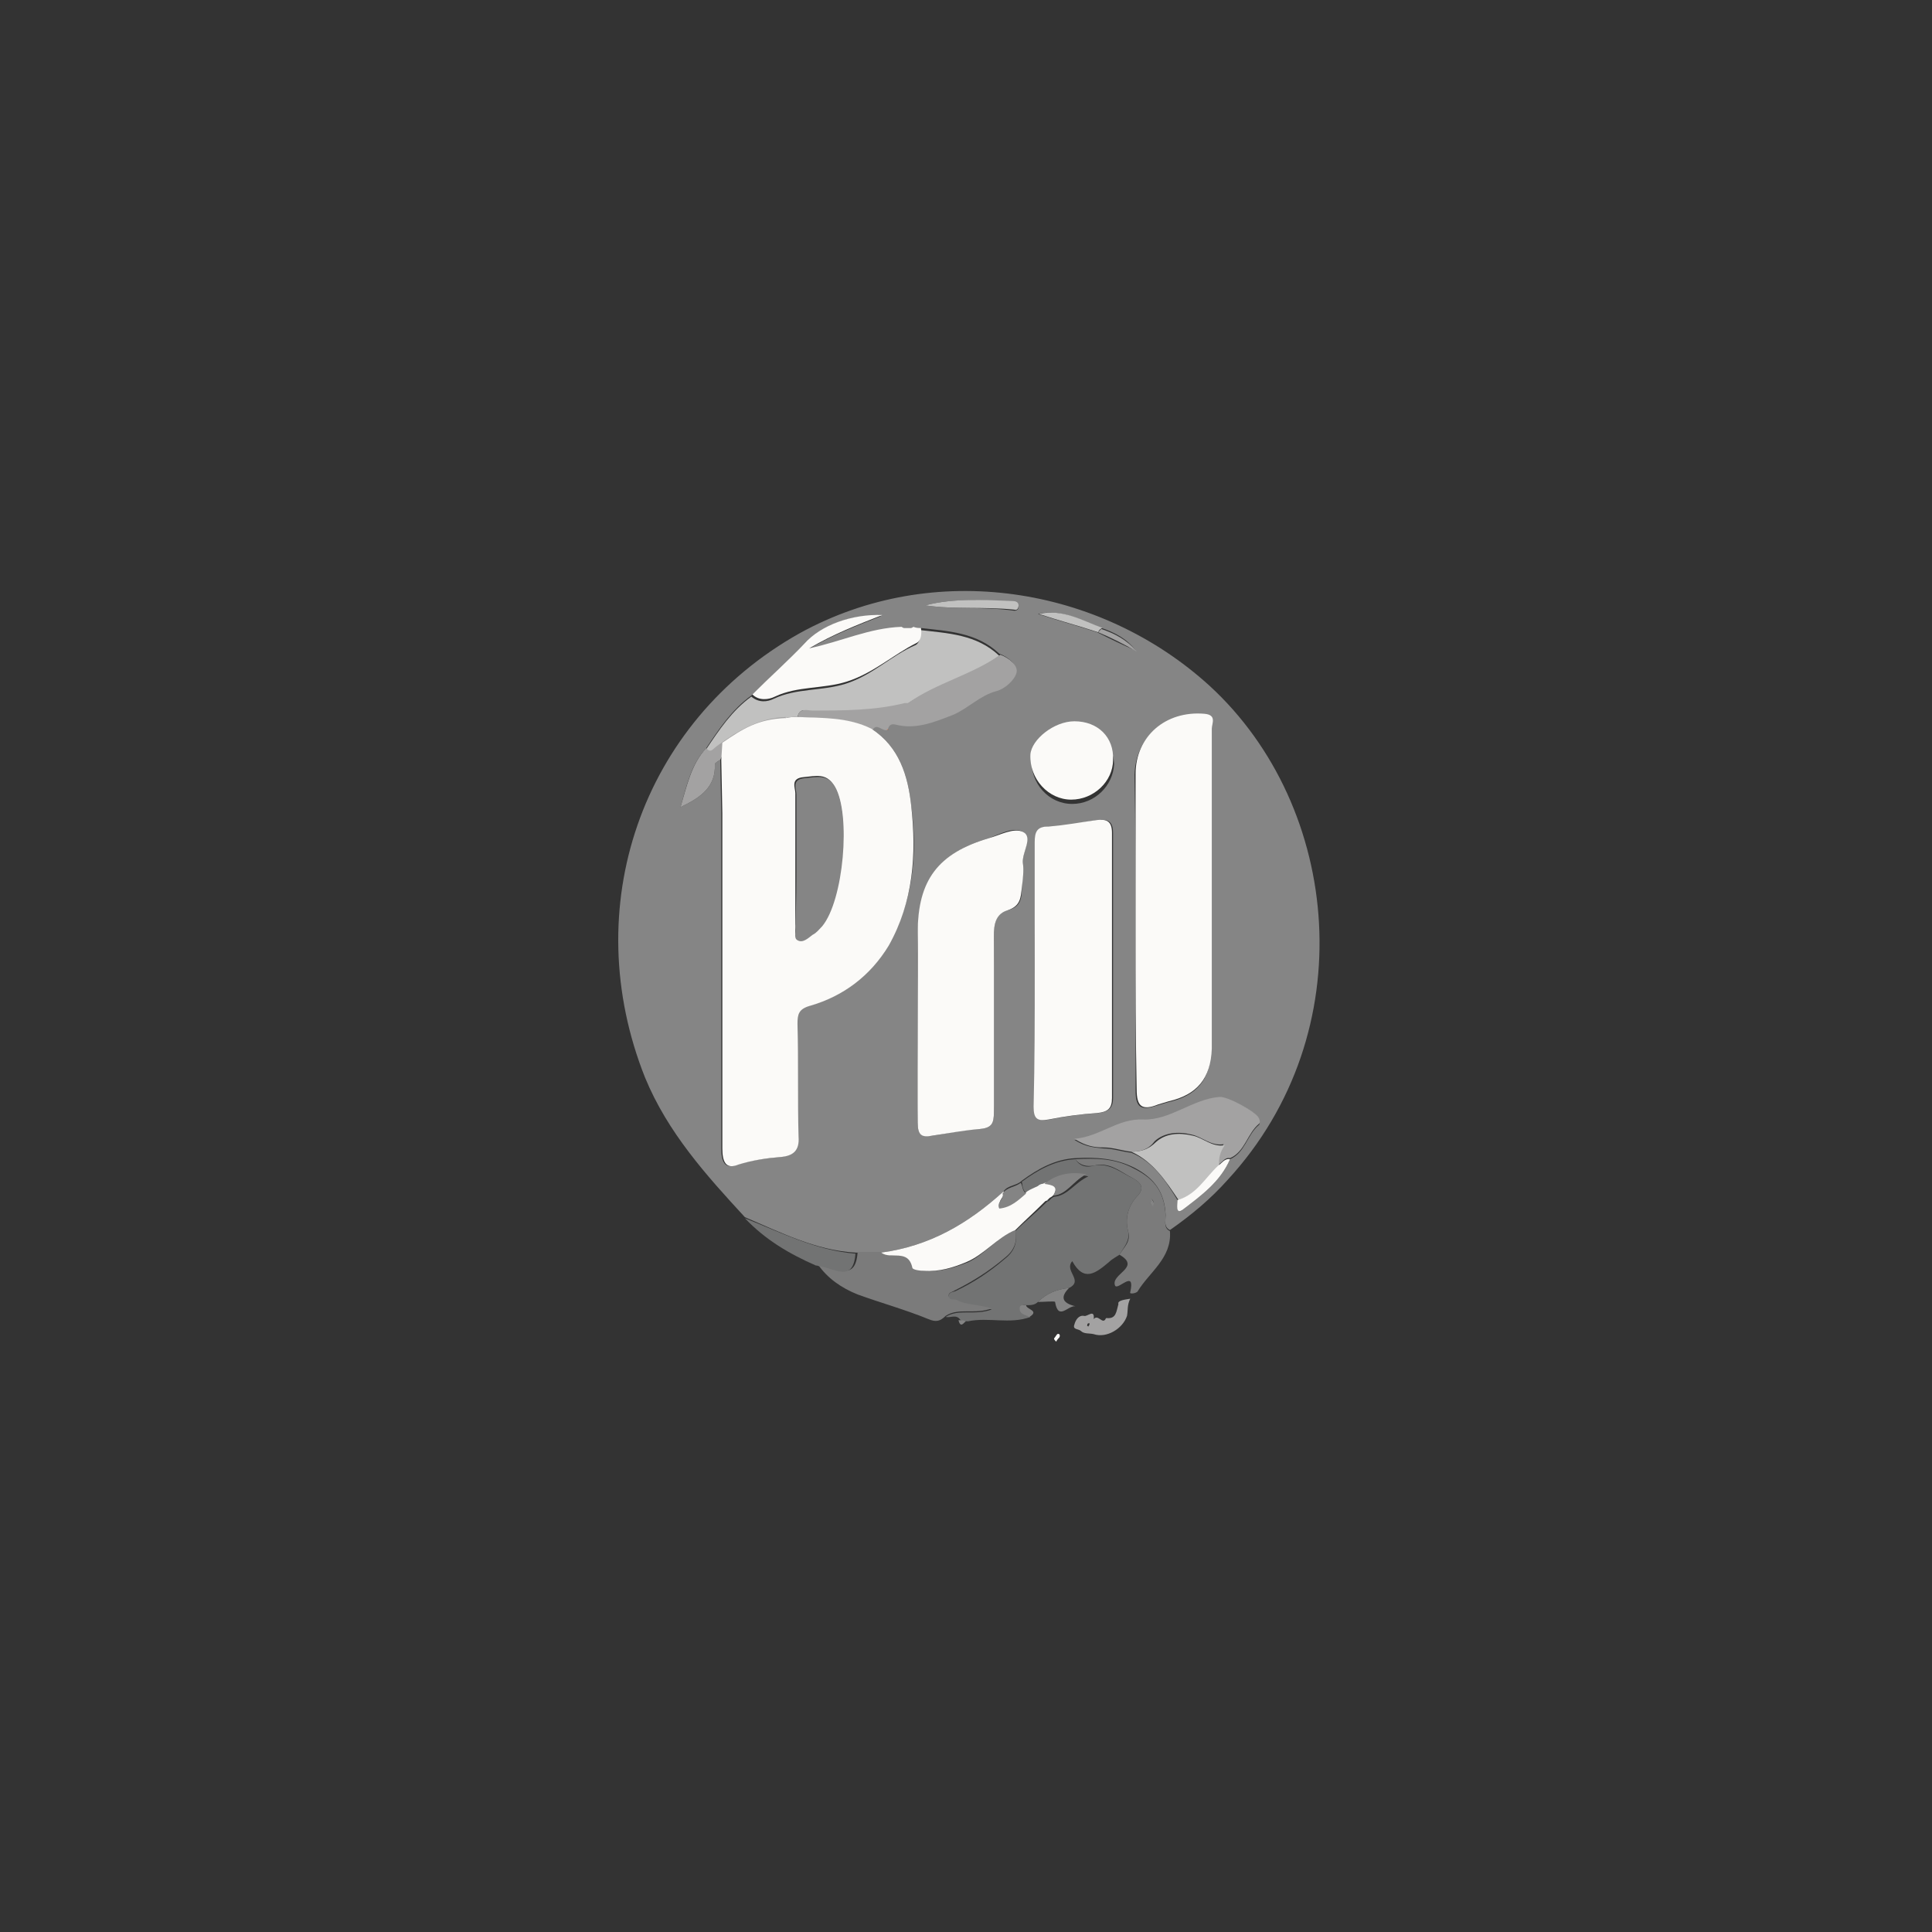 <?xml version="1.0" encoding="utf-8"?>
<!-- Generator: Adobe Illustrator 17.1.0, SVG Export Plug-In . SVG Version: 6.00 Build 0)  -->
<!DOCTYPE svg PUBLIC "-//W3C//DTD SVG 1.1//EN" "http://www.w3.org/Graphics/SVG/1.1/DTD/svg11.dtd">
<svg version="1.1" xmlns="http://www.w3.org/2000/svg" xmlns:xlink="http://www.w3.org/1999/xlink" x="0px" y="0px"
	 viewBox="0 0 180 180" enable-background="new 0 0 180 180" xml:space="preserve">
<rect x="0" y="0" width="180" height="180" fill="#333333" stroke="none"/>
<g id="Layer_2" display="none">
	<rect x="70.4" y="55" display="inline" fill="#848485" width="39" height="70"/>
</g>
<g id="Layer_1">
	<g>
		<path fill="#858585" d="M69.4,113.4c-3.6-3.9-7.2-7.9-9.3-13c-6.3-15.8-0.4-33.1,14.4-41.4c12.5-6.9,28-4.4,38.2,4.9
			c12.3,11.3,14.3,32.3,1.7,46c-1.6,1.8-3.4,3.3-5.4,4.7c-0.6-0.3-0.4-0.9-0.4-1.4c-0.1-2.1-1-3.4-2.9-4.4c-1.8-0.9-3.6-1-5.5-0.9
			c-1.9,0.1-3.5,1-5,2.1c-0.5,0.5-1.3,0.4-1.7,1c-3.3,3-6.9,5.1-11.4,5.7c-0.8,0-1.6,0-2.4,0C76,116.5,72.7,114.8,69.4,113.4z
			 M102.6,58.5c-1.9-0.7-3.7-1.8-5.9-1.3c1.8,0.6,3.7,1.1,5.5,1.7c1.2,0.6,2.4,1.2,3.6,1.7C105,59.5,103.8,58.9,102.6,58.5z
			 M109.7,111.8c0,0.4-0.1,1.4,0.5,0.9c1.7-1.3,3.5-2.6,4.4-4.7c1.4-0.6,1.6-2.3,2.7-3.2c0.1-0.1,0-0.3,0-0.5
			c-0.2-0.7-2.9-2.1-3.7-2c-2.5,0.2-4.6,2.2-7.1,2.1c-2.3-0.1-3.9,1.6-6.4,1.8c1.1,0.7,1.9,0.7,2.7,0.8c0.9,0,1.7,0.3,2.6,0.4
			C107.4,108.2,108.6,110,109.7,111.8z M67.2,75.8c0,10.4,0,20.8,0,31.2c0,1.2,0.3,2,1.5,1.5c1.3-0.4,2.6-0.6,3.9-0.7
			c1.2-0.1,1.8-0.6,1.7-1.9c-0.1-3.5,0-7-0.1-10.5c0-0.9,0.1-1.4,1.2-1.7c3.1-0.9,5.6-2.8,7.3-5.6c2.4-4.1,2.8-8.5,2.2-13
			c-0.3-2.8-1.1-5.5-3.7-7.2c0.5-0.7,1,0.2,1.4,0c0,0,0,0.1,0.1,0.1c0,0,0.1,0,0.1,0c-0.1,0-0.1-0.1-0.2-0.1
			c0.1-0.4,0.2-0.6,0.7-0.5c1.9,0.4,3.6-0.2,5.4-0.9c1.5-0.6,2.5-1.8,4-2.2c0.8-0.2,1.7-1,1.9-1.7c0.2-0.7-0.7-1.4-1.5-1.7
			c-2.1-2-4.8-2.1-7.4-2.4c-0.2,0-0.4,0-0.7,0c-0.4,0-0.7,0-1.1,0c-3,0.1-5.7,1.4-8.6,2c2.2-1.3,4.5-2.2,6.8-3.1
			c-2.8-0.2-5.7,0.9-7.3,2.7c-1.5,1.7-3.2,3.2-4.8,4.7c-1.8,1.3-3,3.1-4.2,4.9c-1.4,1.5-1.8,3.4-2.4,5.5c1.9-0.9,3.3-1.9,3.2-4
			c0-0.1,0.3-0.3,0.5-0.4 M105.8,86.5C105.8,86.5,105.8,86.5,105.8,86.5c0,5,0,10,0,15.1c0,1.6,0.5,1.9,2,1.4c0.3-0.1,0.7-0.2,1-0.3
			c2.7-0.6,4-2.1,4-4.9c0.1-2.6,0-5.3,0-7.9c0-7.3,0-14.6,0-21.9c0-0.5,0.5-1.3-0.7-1.4c-3.6-0.3-6.3,2.1-6.4,5.6
			C105.8,77,105.8,81.7,105.8,86.5z M96.4,90.6C96.4,90.6,96.4,90.6,96.4,90.6c0,4.2,0,8.3,0,12.5c0,1.1,0.3,1.4,1.4,1.2
			c1.5-0.3,3-0.5,4.5-0.6c0.9-0.1,1.4-0.4,1.4-1.4c0-8.2,0-16.5,0-24.7c0-1.1-0.5-1.3-1.4-1.2c-1.5,0.2-3,0.6-4.5,0.6
			c-1.1,0-1.3,0.5-1.3,1.5C96.4,82.6,96.4,86.6,96.4,90.6z M85.5,95c0,3.2,0.1,6.4,0,9.6c0,1.2,0.4,1.3,1.4,1.2
			c1.4-0.2,2.9-0.6,4.3-0.6c1.2-0.1,1.4-0.5,1.4-1.6c-0.1-5.3,0-10.6,0-15.9c0-1.1-0.1-2.6,1.3-2.9c1.2-0.3,1.3-1.1,1.3-2.1
			c0-0.8,0.2-1.5,0.1-2.3c-0.1-1,0.9-2.3,0-2.9c-0.9-0.5-2.1,0.2-3.2,0.6c-4.7,1.4-6.5,4-6.6,8.8C85.4,89.6,85.5,92.3,85.5,95z
			 M100.1,67.6c-1.9,0-4,1.6-4,3.1c-0.1,2.3,1.6,4.2,3.8,4.2c2.1,0,3.8-1.7,3.9-3.7C103.7,69.1,102.2,67.6,100.1,67.6z M86.2,56.4
			c2.7,0.4,5.5,0.1,8.3,0.5c0.3,0,0.4-0.2,0.4-0.4c0-0.3-0.2-0.4-0.5-0.4C91.7,55.9,88.9,55.7,86.2,56.4z"/>
		<path fill="#727373" d="M95.2,110.1c1.5-1.1,3.1-2,5-2.1c0.4,0.7,1.1,0.8,1.7,0.6c1.5-0.3,2.6,0.7,3.7,1.2
			c0.7,0.4,1.1,0.9,0.3,1.7c-0.8,0.9-1.1,2-0.8,3.2c0.2,0.9-0.4,1.5-0.8,2.2c-0.3,0.2-0.7,0.4-1,0.7c-1.2,1-2.3,1.9-3.4-0.1
			c-0.8,0.9,1.1,1.8-0.3,2.5c-1.1,0.1-2.1,0.5-2.9,1.3c-0.3,0.3-0.7,0.3-1,0.3c-0.3,0-0.6-0.1-0.6,0.3c0,0.6,0.6,0.6,0.9,0.8
			c-1.9,0.7-3.9,0-5.8,0.4c-0.2,0-0.5,0-0.7-0.1c-0.4-0.6-0.9-0.2-1.4-0.3c1.2-0.8,2.7-0.1,4.3-0.7c-1.3-0.4-2.4-0.3-3.3-0.8
			c-0.2-0.1-0.6,0.1-0.7-0.3c-0.1-0.5,0.3-0.5,0.6-0.6c1.7-0.8,3.2-1.8,4.6-3c0.9-0.7,1.2-1.5,1-2.6c0.9-0.9,1.9-1.7,2.8-2.6
			c0.1-0.1,0.2-0.2,0.3-0.2l0.1-0.1c0.1-0.1,0.2-0.2,0.4-0.3l0,0c1.3-0.1,1.9-1.3,3.2-1.9c-1.8-0.4-2.9,0.1-3.9,0.9
			c-0.1,0-0.2,0.1-0.3,0.1c-0.1,0.1-0.3,0.2-0.4,0.2c-0.3,0.2-0.6,0.3-1,0.5C95.2,110.9,95.3,110.5,95.2,110.1z"/>
		<path fill="#7B7B7B" d="M94.6,114.6c0.2,1.1-0.1,1.9-1,2.6c-1.4,1.2-3,2.2-4.6,3c-0.3,0.2-0.7,0.2-0.6,0.6
			c0.1,0.4,0.5,0.2,0.7,0.3c0.9,0.5,2,0.4,3.3,0.8c-1.6,0.6-3.1-0.1-4.3,0.7c-0.5,0.5-0.9,0.6-1.6,0.3c-2.2-0.9-4.4-1.5-6.6-2.3
			c-1.5-0.6-2.8-1.5-3.7-2.8c0.2,0,0.3,0.1,0.5,0.1c1.3,0.2,3,1.5,3.2-1.2c0.8,0,1.6,0,2.4,0c0.9,0.7,2.5-0.4,2.9,1.4
			c0,0.2,0.7,0.3,1.1,0.3c1.4,0.1,2.6-0.3,3.9-0.8C91.7,116.9,92.9,115.3,94.6,114.6z"/>
		<path fill="#7B7B7B" d="M104.3,116.9c0.4-0.7,1.1-1.2,0.8-2.2c-0.3-1.2,0-2.3,0.8-3.2c0.8-0.8,0.4-1.3-0.3-1.7
			c-1.2-0.6-2.2-1.6-3.7-1.2c-0.6,0.1-1.3,0-1.7-0.6c1.9-0.1,3.7-0.1,5.5,0.9c2,1,2.8,2.3,2.9,4.4c0,0.5-0.2,1.1,0.4,1.4
			c0.2,2.5-1.9,3.8-3,5.6c-0.1,0.2-0.8,0.3-0.7,0.1c0.5-2.2-1.1-0.2-1.4-0.6C103.4,118.7,106.4,118.1,104.3,116.9z M107.3,111.7
			c0,0.2-0.1,0.3-0.1,0.4c0,0.1,0.2,0.2,0.2,0.3c0-0.1,0.1-0.2,0.1-0.3C107.5,112,107.4,111.8,107.3,111.7z"/>
		<path fill="#A3A2A2" d="M105.3,121c-0.3,0.6-0.2,1.1-0.3,1.6c-0.4,1.2-1.9,2.1-3.1,1.7c-0.4-0.1-0.9,0-1.2-0.3
			c-0.2-0.2-0.8-0.1-0.6-0.6c0.1-0.4,0.4-0.9,0.9-0.8c0.3,0.1,1-0.7,0.9,0.3c0.4-0.5,0.8,0.5,1.1,0c0,0,0-0.1,0.1-0.1
			c0.9,0.1,0.9-0.6,1.1-1.3C104.1,121.2,104.6,121.1,105.3,121z M101.4,123.6c0-0.1,0.1-0.1,0.1-0.2c0-0.1,0-0.2-0.1-0.1
			c-0.1,0-0.1,0.1-0.1,0.2C101.2,123.5,101.3,123.5,101.4,123.6z"/>
		<path fill="#727373" d="M79.7,116.8c-0.2,2.7-1.9,1.4-3.2,1.2c-0.2,0-0.3-0.1-0.5-0.1c-2.5-1.1-4.7-2.4-6.6-4.4
			C72.7,114.8,76,116.5,79.7,116.8z"/>
		<path fill="#848484" d="M96.7,121.3c0.8-0.8,1.8-1.2,2.9-1.3c-0.8,0.8-0.7,1.4,0.6,1.7c-0.7-0.1-1.6,1.4-1.9-0.4
			C98.3,121.2,97.2,121.3,96.7,121.3z"/>
		<path fill="#848484" d="M95.9,122.7c-0.3-0.2-0.9-0.2-0.9-0.8c0-0.4,0.4-0.3,0.6-0.3C95.6,122,96.9,122.1,95.9,122.7z"/>
		<path fill="#848484" d="M89.3,123c0.2,0,0.5,0,0.7,0.1C89.8,123.2,89.5,123.8,89.3,123z"/>
		<path fill="#FBFAF8" d="M105.8,86.5c0-4.8,0-9.6,0-14.4c0-3.5,2.8-5.9,6.4-5.6c1.2,0.1,0.7,0.9,0.7,1.4c0,7.3,0,14.6,0,21.9
			c0,2.6,0,5.3,0,7.9c-0.1,2.8-1.4,4.3-4,4.9c-0.3,0.1-0.7,0.2-1,0.3c-1.5,0.6-2,0.2-2-1.4C105.8,96.6,105.8,91.5,105.8,86.5
			C105.8,86.5,105.8,86.5,105.8,86.5z"/>
		<path fill="#FBFAF8" d="M96.4,90.6c0-4,0-8.1,0-12.1c0-1,0.2-1.5,1.3-1.5c1.5-0.1,3-0.4,4.5-0.6c0.9-0.1,1.4,0.1,1.4,1.2
			c0,8.2,0,16.5,0,24.7c0,1-0.4,1.3-1.4,1.4c-1.5,0.1-3,0.3-4.5,0.6c-1.1,0.2-1.4-0.1-1.4-1.2C96.4,98.9,96.4,94.8,96.4,90.6
			C96.4,90.6,96.4,90.6,96.4,90.6z"/>
		<path fill="#FBFAF8" d="M85.5,95c0-2.7,0-5.4,0-8.1c0-4.9,1.9-7.4,6.6-8.8c1.1-0.3,2.3-1,3.2-0.6c1,0.5-0.1,1.9,0,2.9
			c0.1,0.7,0,1.5-0.1,2.3c-0.1,0.9-0.1,1.7-1.3,2.1c-1.4,0.4-1.3,1.8-1.3,2.9c0,5.3,0,10.6,0,15.9c0,1.1-0.2,1.5-1.4,1.6
			c-1.4,0.1-2.9,0.4-4.3,0.6c-1,0.2-1.4,0-1.4-1.2C85.5,101.4,85.5,98.2,85.5,95z"/>
		<path fill="#C1C1C0" d="M74.3,66.8c-0.4,0-0.7,0-1.1,0.1c-2.5,0.1-4.5,1.3-6.4,2.7c-0.3,0.2-0.5,0.7-1,0.2
			c1.2-1.8,2.4-3.6,4.2-4.9c0.7,0.6,1.5,0.5,2.1,0.2c2.1-1,4.5-0.7,6.7-1.4c2.5-0.8,4.2-2.6,6.5-3.6c0.4-0.2,0.5-0.9,0.4-1.4
			c2.6,0.3,5.3,0.4,7.4,2.4c-2.6,1.9-5.9,2.7-8.6,4.5c-0.1,0.1-0.2,0-0.3,0c-2.8,0.7-5.7,0.8-8.6,0.7C75.2,66.2,74.5,65.9,74.3,66.8
			z"/>
		<path fill="#FBFAF8" d="M85.8,58.5c0.1,0.6,0,1.2-0.4,1.4c-2.2,1.1-4,2.8-6.5,3.6c-2.2,0.7-4.6,0.4-6.7,1.4
			c-0.6,0.3-1.5,0.4-2.1-0.2c1.6-1.6,3.3-3.1,4.8-4.7c1.6-1.8,4.5-2.8,7.3-2.7c-2.3,0.9-4.6,1.8-6.8,3.1c2.9-0.6,5.6-1.9,8.6-2
			c0.4,0.3,0.7,0.3,1.1,0C85.3,58.5,85.6,58.5,85.8,58.5z"/>
		<path fill="#A3A2A2" d="M105.4,107.3c-0.9-0.1-1.7-0.4-2.6-0.4c-0.8,0-1.6-0.1-2.7-0.8c2.4-0.2,4-1.9,6.4-1.8
			c2.5,0.1,4.6-1.9,7.1-2.1c0.7-0.1,3.5,1.4,3.7,2c0.1,0.2,0.1,0.4,0,0.5c-1.1,0.9-1.3,2.6-2.7,3.2c-0.5-0.1-0.7,0.4-1.1,0.6
			c-0.1-0.6,0.1-1.2,0.5-1.9c-1.2,0.2-2-0.7-3-0.9c-1.2-0.3-2.5-0.2-3.4,0.6C107,107.1,106.3,107.3,105.4,107.3z"/>
		<path fill="#FBFAF8" d="M100.1,67.2c2.2,0,3.7,1.5,3.6,3.6c0,2-1.8,3.7-3.9,3.7c-2.1,0-3.9-1.9-3.8-4.2
			C96.1,68.9,98.2,67.2,100.1,67.2z"/>
		<path fill="#A3A2A2" d="M74.3,66.8c0.2-0.9,0.9-0.6,1.4-0.6c2.9,0,5.8,0,8.6-0.7c0.1,0,0.3,0,0.3,0c2.7-1.9,5.9-2.6,8.6-4.5
			c0.8,0.3,1.7,1,1.5,1.7c-0.2,0.7-1.1,1.5-1.9,1.7c-1.5,0.4-2.6,1.6-4,2.2c-1.8,0.7-3.5,1.4-5.4,0.9c-0.5-0.1-0.6,0.2-0.7,0.5l0,0
			c-0.5,0.2-1-0.7-1.4,0C79,66.8,76.6,67,74.3,66.8z"/>
		<path fill="#FBFAF8" d="M94.6,114.6c-1.7,0.7-2.9,2.3-4.6,3c-1.2,0.5-2.5,0.9-3.9,0.8c-0.4,0-1.1-0.1-1.1-0.3
			c-0.4-1.8-2-0.7-2.9-1.4c4.5-0.6,8.1-2.7,11.4-5.7c0.2,0.5-0.6,0.8-0.3,1.4c1.1-0.1,1.8-0.7,2.5-1.4c0.3-0.2,0.6-0.3,1-0.5
			c0.1-0.1,0.3-0.2,0.4-0.2c0.1,0,0.2-0.1,0.3-0.1c0.7,0,1.3,0.1,0.8,1.1l0,0c-0.1,0.1-0.2,0.2-0.4,0.3l-0.1,0.1
			c-0.1,0.1-0.2,0.2-0.3,0.2C96.4,112.9,95.5,113.7,94.6,114.6z"/>
		<path fill="#C1C1C0" d="M105.4,107.3c0.9,0,1.6-0.2,2.3-0.9c0.9-0.8,2.1-0.9,3.4-0.6c1,0.2,1.8,1.1,3,0.9
			c-0.4,0.6-0.6,1.2-0.5,1.9c-1.2,1.2-2.1,2.7-3.8,3.2C108.6,110,107.4,108.2,105.4,107.3z"/>
		<path fill="#A3A2A2" d="M65.8,69.7c0.4,0.5,0.6,0.1,1-0.2c1.9-1.4,3.9-2.6,6.4-2.7C73.1,68,72,67.6,71.4,68
			c-1.5,0.9-3.5,0.9-4.3,2.8c-0.2,0.1-0.5,0.3-0.5,0.4c0.1,2.1-1.3,3.1-3.2,4C64,73.2,64.4,71.2,65.8,69.7z"/>
		<path fill="#FBFAF8" d="M84.9,75.1c-0.3-2.8-1.1-5.5-3.7-7.2c-2.2-1.1-4.6-1-6.9-1.1c-0.4,0-0.7,0-1.1,0.1l0,0
			c-2.6,0.1-4,1-5.9,2.3l-0.1,1.6l0.1,5c0,10.4,0,20.8,0,31.2c0,1.2,0.3,2,1.5,1.5c1.3-0.4,2.6-0.6,3.9-0.7c1.2-0.1,1.8-0.6,1.7-1.9
			c-0.1-3.5,0-7-0.1-10.5c0-0.9,0.1-1.4,1.2-1.7c3.1-0.9,5.6-2.8,7.3-5.6C85.1,84,85.4,79.6,84.9,75.1z M76.6,86.1
			c-0.3,0.3-0.5,0.6-0.9,0.8c-0.4,0.3-0.9,0.8-1.4,0.5c-0.4-0.2-0.1-0.9-0.2-1.3c0-2,0-4.1,0-6.1c0-2,0-4.1,0-6.1
			c0-0.5-0.5-1.4,0.8-1.5c1.1-0.1,2.1-0.4,2.8,0.8C79.3,75.8,78.5,83.8,76.6,86.1z"/>
		<path fill="#C1C1C0" d="M86.2,56.4c2.7-0.7,5.5-0.5,8.2-0.4c0.2,0,0.5,0.1,0.5,0.4c0,0.2-0.1,0.5-0.4,0.4
			C91.7,56.5,88.9,56.8,86.2,56.4z"/>
		<path fill="#FBFAF8" d="M109.7,111.8c1.8-0.5,2.6-2.1,3.8-3.2c0.3-0.2,0.6-0.7,1.1-0.6c-0.9,2.1-2.7,3.4-4.4,4.7
			C109.5,113.2,109.7,112.2,109.7,111.8z"/>
		<path fill="#C1C1C0" d="M102.3,58.9c-1.8-0.6-3.7-1.1-5.5-1.7c2.2-0.5,4,0.6,5.9,1.3C102.5,58.6,102.4,58.7,102.3,58.9z"/>
		<path fill="#848484" d="M95.6,111.2c-0.7,0.6-1.4,1.3-2.5,1.4c-0.3-0.6,0.5-0.9,0.3-1.4c0.4-0.6,1.2-0.6,1.7-1
			C95.3,110.5,95.2,110.9,95.6,111.2z"/>
		<path fill="#A3A2A2" d="M102.3,58.9c0.1-0.1,0.2-0.2,0.3-0.3c1.2,0.4,2.4,1,3.3,2.1C104.7,60,103.5,59.4,102.3,58.9z"/>
		<path fill="#FBFAF8" d="M85.1,58.5c-0.4,0.3-0.7,0.4-1.1,0C84.4,58.5,84.8,58.5,85.1,58.5z"/>
		<path fill="#F28355" d="M82.6,67.9c0.1,0,0.1,0.1,0.2,0.1c0,0-0.1,0-0.1,0C82.7,68,82.7,68,82.6,67.9L82.6,67.9z"/>
		<path fill="#848484" d="M98.1,111.4c0.6-0.9-0.1-1-0.8-1.1c1-0.8,2.2-1.2,3.9-0.9C99.9,110.1,99.4,111.3,98.1,111.4z"/>
		<path fill="#A9D0E7" d="M97.1,110.4c-0.1,0.1-0.3,0.2-0.4,0.2C96.8,110.6,96.9,110.5,97.1,110.4z"/>
		<path fill="#A9D0E7" d="M97.7,111.7c0.1-0.1,0.2-0.2,0.4-0.3C97.9,111.5,97.8,111.6,97.7,111.7z"/>
		<path fill="#A9D0E7" d="M97.4,112c0.1-0.1,0.2-0.2,0.3-0.2C97.5,111.9,97.5,111.9,97.4,112z"/>
		<path fill="#848484" d="M107.3,111.7c0.1,0.2,0.2,0.3,0.2,0.4c0,0.1,0,0.2-0.1,0.3c-0.1-0.1-0.2-0.2-0.2-0.3
			C107.2,111.9,107.3,111.8,107.3,111.7z"/>
		<path fill="#FBFAF8" d="M98.4,125c-0.1-0.1-0.2-0.2-0.2-0.3c0.1-0.1,0.2-0.3,0.3-0.4c0.2-0.1,0.3,0.1,0.2,0.3
			C98.6,124.7,98.5,124.8,98.4,125z"/>
		<path fill="#858585" d="M74.2,80.1c0-2,0-4.1,0-6.1c0-0.5-0.5-1.4,0.8-1.5c1.1-0.1,2.1-0.4,2.8,0.8c1.5,2.6,0.8,10.6-1.2,13
			c-0.3,0.3-0.5,0.6-0.9,0.8c-0.4,0.3-0.9,0.8-1.4,0.5c-0.4-0.2-0.1-0.9-0.2-1.3C74.2,84.1,74.2,82.1,74.2,80.1z"/>
	</g>
</g>
</svg>
